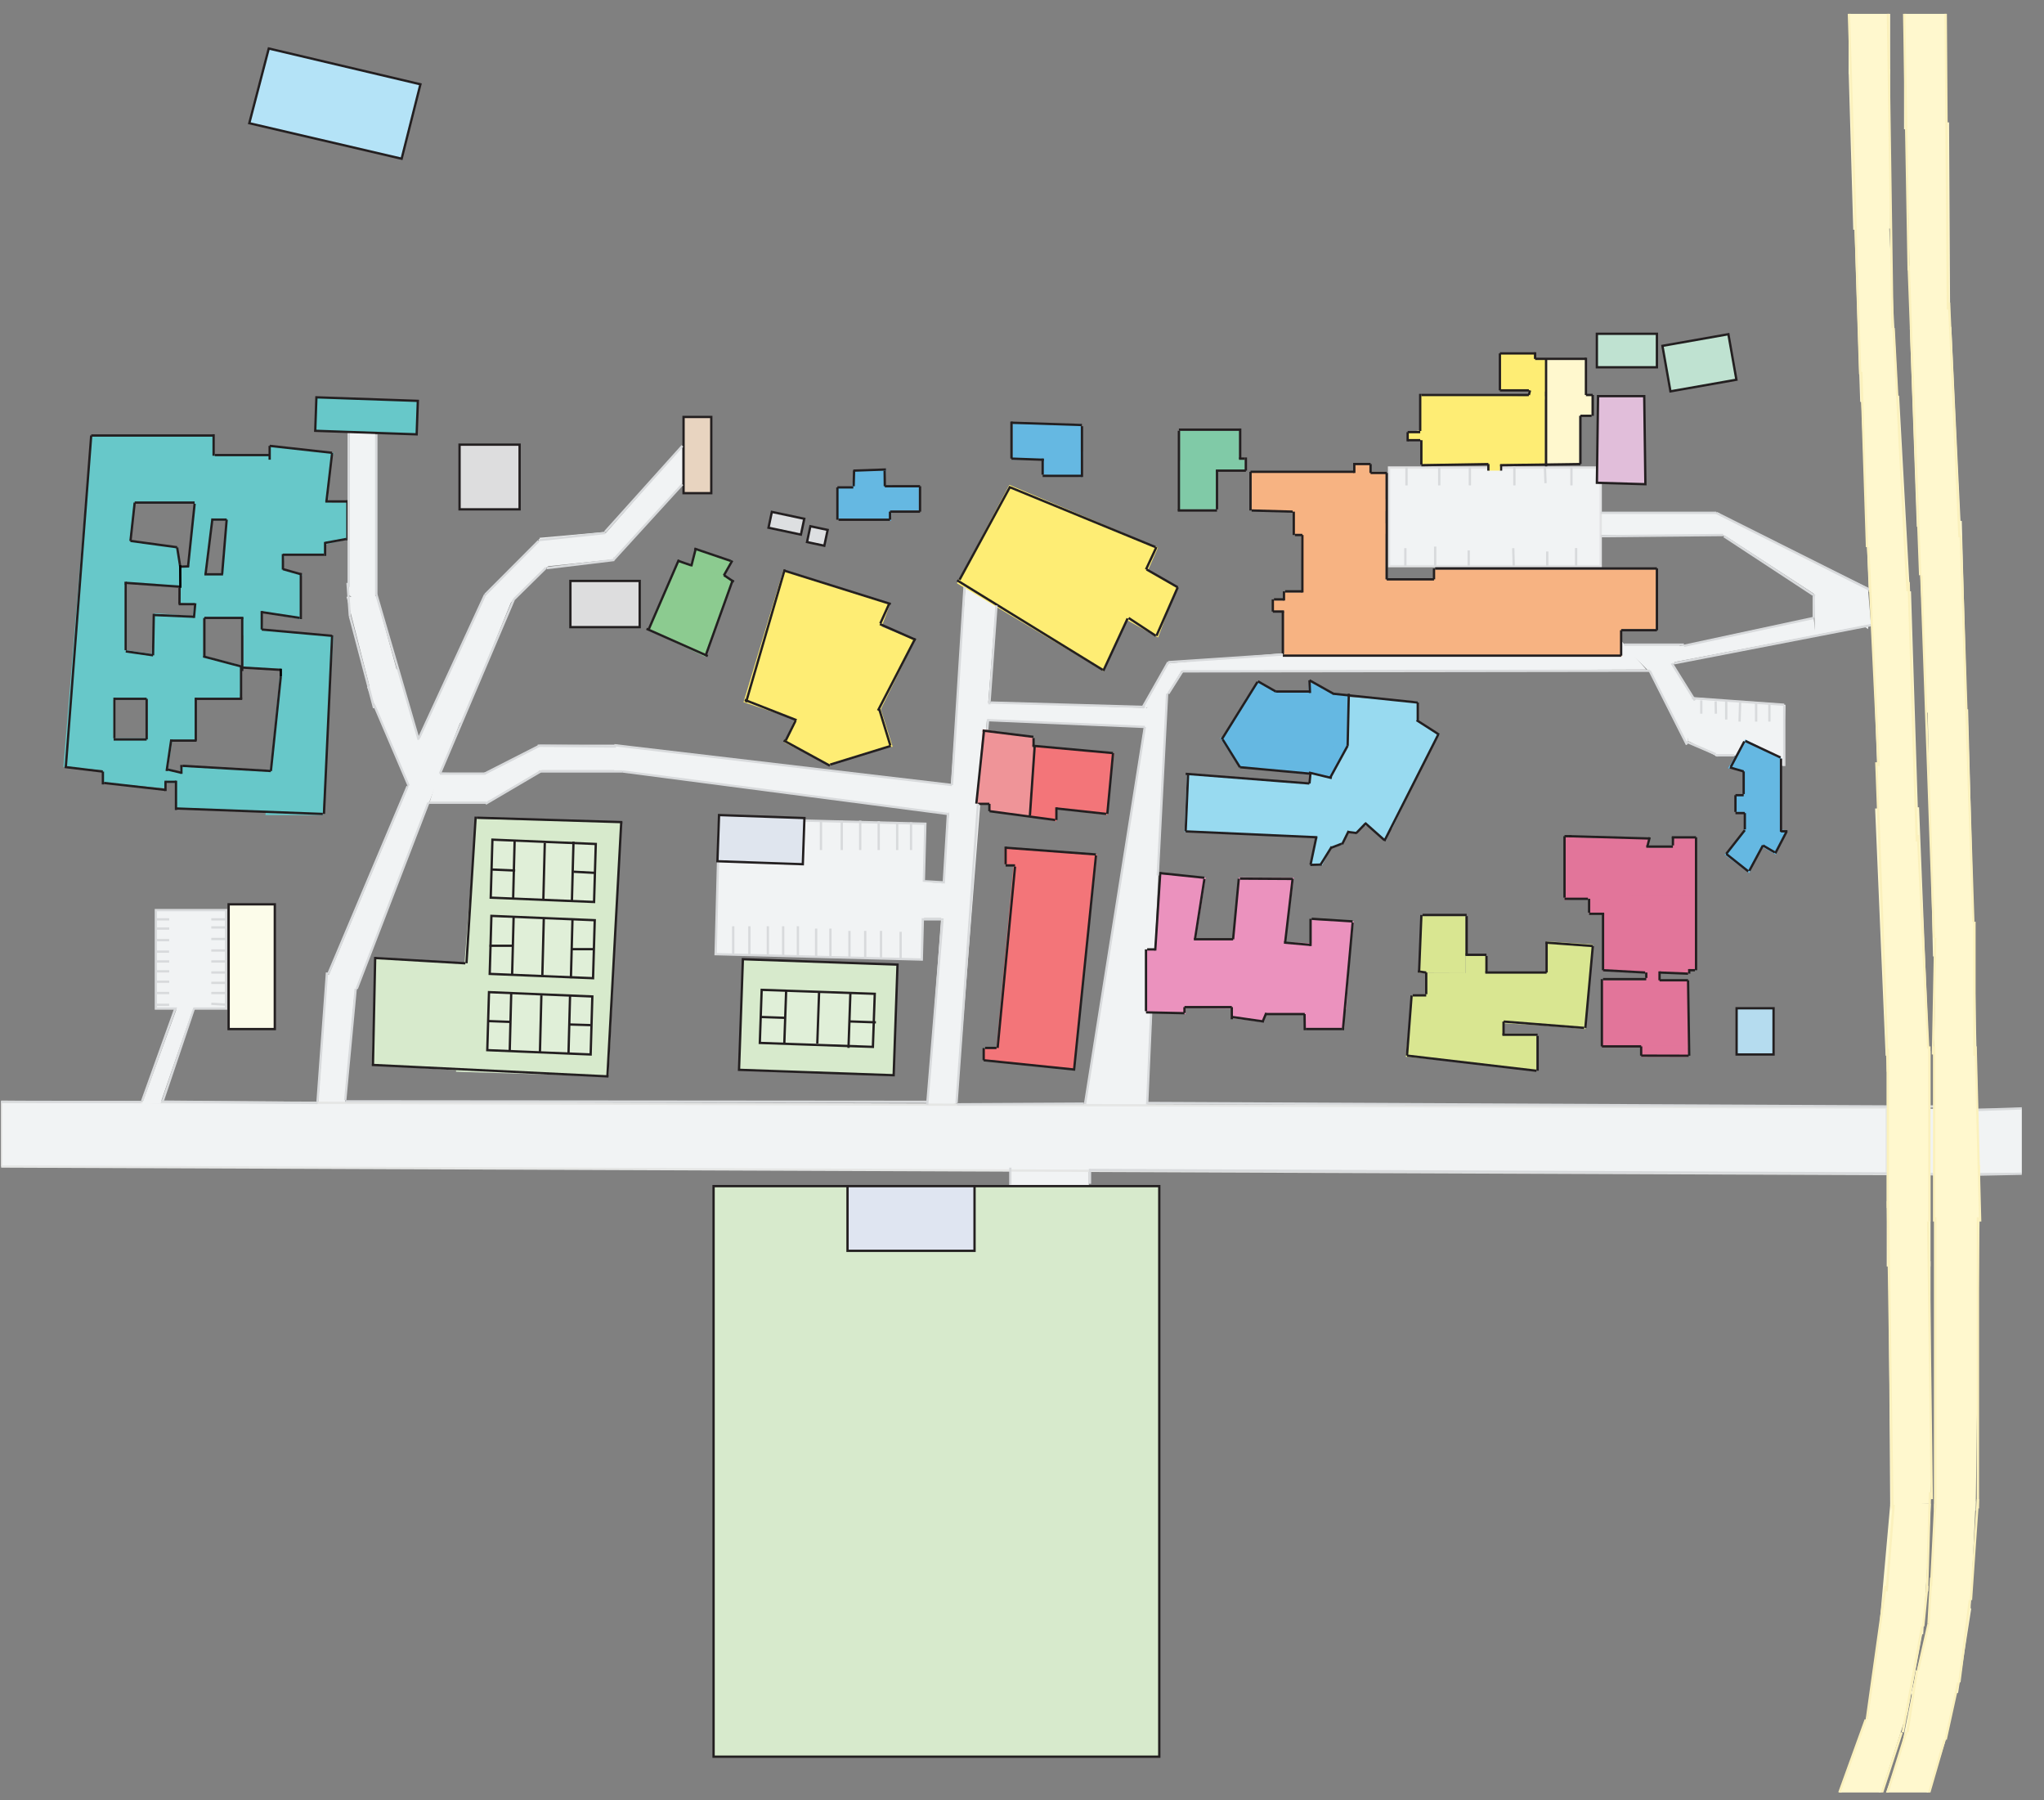 <svg id="Layer_1" data-name="Layer 1" xmlns="http://www.w3.org/2000/svg" xmlns:xlink="http://www.w3.org/1999/xlink" viewBox="0 0 885.11 779.39"><rect x="0" y="0" width="885.11" height="779.39" fill="#808080" stroke="none"/><defs><style>.cls-1,.cls-11,.cls-13,.cls-15,.cls-17,.cls-18,.cls-20,.cls-22,.cls-24,.cls-26,.cls-28,.cls-30,.cls-32,.cls-33,.cls-34,.cls-35,.cls-47,.cls-48,.cls-5,.cls-7,.cls-9{fill:none;}.cls-2{fill:#f1f3f4;}.cls-3{fill:#fff8ce;}.cls-4{clip-path:url(#clip-path);}.cls-5{stroke:#fff8ce;}.cls-6{fill:#feed74;}.cls-7{stroke:#feed74;}.cls-8{fill:#80caa7;}.cls-9{stroke:#80caa7;}.cls-10{fill:#65b8e2;}.cls-11{stroke:#65b8e2;}.cls-12{fill:#98daf0;}.cls-13{stroke:#98daf0;}.cls-14{fill:#8ccb90;}.cls-15{stroke:#8ccb90;}.cls-16{fill:#67c8c9;}.cls-17{stroke:#67c8c9;}.cls-18{stroke:#e5e6e5;}.cls-19{fill:#d7eacc;}.cls-20{stroke:#d7eacc;}.cls-21{fill:#ef9498;}.cls-22{stroke:#ef9498;}.cls-23{fill:#f37579;}.cls-24{stroke:#f37579;}.cls-25{fill:#f7b382;}.cls-26{stroke:#f7b382;}.cls-27{fill:#e2759a;}.cls-28{stroke:#e2759a;}.cls-29{fill:#d9e691;}.cls-30{stroke:#d9e691;}.cls-31{fill:#eb92be;}.cls-32{stroke:#eb92be;}.cls-33{stroke:#e2e3e4;}.cls-34{stroke:#d8dadc;}.cls-35{stroke:#231f20;}.cls-36{fill:#b4e3f7;}.cls-37{fill:#ddddde;}.cls-38{fill:#e8d4c0;}.cls-39{fill:#fcfcea;}.cls-40{fill:#b5dcef;}.cls-41{fill:#e1beda;}.cls-42{fill:#bfe2d1;}.cls-43{fill:#dfe5f1;}.cls-44{fill:#e0efd8;}.cls-45{fill:#dfe5ee;}.cls-46{fill:#dddfe1;}.cls-47{stroke:#000;}.cls-48{stroke:#fbf1bd;}</style><clipPath id="clip-path" transform="translate(0.5 6)"><rect class="cls-1" width="875" height="770"/></clipPath></defs><polygon class="cls-2" points="730.28 320.31 743.53 327.53 753.28 326.98 753.28 318.62 730.28 320.31"/><polygon class="cls-2" points="730.93 301.73 730.93 320.77 772.14 331.64 773.14 305.11 730.93 301.73"/><polygon class="cls-2" points="713.86 289.87 730.28 322.57 734.94 304.64 723.92 287.64 713.86 289.87"/><polygon class="cls-2" points="702.5 279.08 713.92 290.5 724.83 287.64 727.5 279.08 702.5 279.08"/><polygon class="cls-2" points="723.5 280.5 723.5 286.89 786.18 275 785.4 267.53 723.5 280.5"/><polygon class="cls-2" points="505.89 287.15 494.18 307.83 505.27 301.03 512 289.87 505.89 287.15"/><polygon class="cls-2" points="785.4 249.06 785.9 275 810.2 270.37 808.96 255.94 785.4 249.06"/><polygon class="cls-2" points="743.53 222.5 742.43 229 808.96 272.34 808.96 254.53 743.53 222.5"/><polygon class="cls-2" points="690.99 222 690.99 231.68 747 231.87 744.5 222 690.99 222"/><polygon class="cls-2" points="505.89 287.15 512 290.64 712.88 289.87 695.95 270.37 505.89 287.15"/><polygon class="cls-2" points="497.5 301.54 469.84 479.5 496.75 481.33 505.27 300.29 497.5 301.54"/><rect class="cls-2" x="437.5" y="505" width="34" height="8"/><polygon class="cls-2" points="425.44 304.14 424.44 311.78 497 314.71 499.74 306.56 425.44 304.14"/><polygon class="cls-2" points="295.5 193.02 260.5 232.84 266.07 241.92 295.5 209.34 295.5 193.02"/><polygon class="cls-2" points="233.63 232.84 236.71 245.19 266.07 242.13 262.04 230.27 233.63 232.84"/><polygon class="cls-2" points="234.5 232.84 209.67 258.36 220.5 261.5 238.5 243.94 234.5 232.84"/><polygon class="cls-2" points="209.67 258.36 175.5 332.02 200.39 312 221.65 259.83 209.67 258.36"/><polygon class="cls-2" points="151.49 187 150.99 257.49 162.49 266.25 162.49 187 151.49 187"/><polygon class="cls-2" points="150.08 258.36 160.5 299 172.21 291.48 162.97 258.01 150.08 258.36"/><polygon class="cls-2" points="158.99 297.53 176.99 340.98 184.5 331.04 172.21 289.5 158.99 297.53"/><polygon class="cls-2" points="187.5 315 141.59 423.94 153.5 430.9 200.39 309.81 187.5 315"/><polygon class="cls-2" points="141.59 421.88 137.5 481.7 149 481.7 154.03 423.94 141.59 421.88"/><polygon class="cls-2" points="208.5 335.41 211.54 347 238 331.27 233.79 322.81 208.5 335.41"/><polygon class="cls-2" points="190.04 334.47 185.97 347.5 211.54 347.32 211.54 334.91 190.04 334.47"/><rect class="cls-2" x="233.56" y="322.4" width="33.96" height="11.07"/><polygon class="cls-2" points="266.02 322.81 265.96 333.47 410.83 352.39 413.71 339.84 266.02 322.81"/><polygon class="cls-2" points="418.44 249 401.5 479.5 414.27 477.79 432.21 249.82 418.44 249"/><rect class="cls-2" x="835.82" y="480" width="39.68" height="28"/><polygon class="cls-3" points="824.76 755 817.22 776 834.8 776 842.04 753.21 824.76 755"/><g class="cls-4"><polygon class="cls-5" points="824.76 755 816.5 778 834 778.49 842.04 753.21 824.76 755"/></g><polygon class="cls-3" points="828.65 732.5 823.98 756 841.54 754.5 846.5 732 828.65 732.5"/><polygon class="cls-5" points="828.65 732.5 823.98 756 841.54 754.5 846.5 732 828.65 732.5"/><polygon class="cls-3" points="835.6 703.43 828.15 732.93 847.47 732.43 852.99 697 835.6 703.43"/><polygon class="cls-5" points="835.6 703.43 828.15 732.93 847.47 732.43 852.99 697 835.6 703.43"/><polygon class="cls-3" points="838.53 650.97 835.59 703.1 852.73 698 854.99 650.43 838.53 650.97"/><polygon class="cls-5" points="838.53 650.97 835.59 703.1 852.73 698 854.99 650.43 838.53 650.97"/><polygon class="cls-3" points="838.03 505.5 838.03 653.5 855.03 653.5 857 505 838.03 505.5"/><polygon class="cls-5" points="838.03 505.5 838.03 653.5 855.03 653.5 857 505 838.03 505.5"/><polygon class="cls-3" points="838.53 412.5 837.53 507.82 856.49 508.25 854.51 412.5 838.53 412.5"/><polygon class="cls-5" points="838.53 412.5 837.53 507.82 856.49 508.25 854.51 412.5 838.53 412.5"/><polygon class="cls-3" points="835.24 308.07 837.52 413.55 854.5 413.04 851.77 307.57 835.24 308.07"/><polygon class="cls-5" points="835.24 308.07 837.52 413.55 854.5 413.04 851.77 307.57 835.24 308.07"/><polygon class="cls-3" points="831.02 226.5 834.74 308.01 851.26 308.46 849.02 226 831.02 226.5"/><polygon class="cls-5" points="831.02 226.5 834.74 308.01 851.26 308.46 849.02 226 831.02 226.5"/><polygon class="cls-3" points="827.53 142.51 830.5 227.52 848.52 227 844.5 142.01 827.53 142.51"/><polygon class="cls-5" points="827.53 142.51 830.5 227.52 848.52 227 844.5 142.01 827.53 142.51"/><polygon class="cls-3" points="808.89 743 796.86 776 814.14 776 825.48 740.74 808.89 743"/><g class="cls-4"><polygon class="cls-5" points="808.89 743 796.5 777 813.5 778 825.48 740.74 808.89 743"/></g><polygon class="cls-3" points="813.9 707.5 809.5 742 825.48 742 831.83 707.5 813.9 707.5"/><polygon class="cls-5" points="813.9 707.5 809.5 742 825.48 742 831.83 707.5 813.9 707.5"/><polygon class="cls-3" points="819 651.48 813.95 708.26 832.33 707 835.59 651.47 819 651.48"/><polygon class="cls-5" points="819 651.48 813.95 708.26 832.33 707 835.59 651.47 819 651.48"/><polygon class="cls-3" points="818.25 546.5 819 650.96 835.47 650.48 835.47 546.5 818.25 546.5"/><polygon class="cls-5" points="818.25 546.5 819 650.96 835.47 650.48 835.47 546.5 818.25 546.5"/><rect class="cls-3" x="817.5" y="455.52" width="17.96" height="92.27"/><rect class="cls-5" x="817.5" y="455.52" width="17.96" height="92.27"/><polygon class="cls-3" points="812.5 350.5 817 456.5 834.74 455.02 830.52 350 812.5 350.5"/><polygon class="cls-5" points="812.5 350.5 817 456.5 834.74 455.02 830.52 350 812.5 350.5"/><polygon class="cls-3" points="810.72 256.45 814.01 351.5 830.02 351.5 827.03 256.5 810.72 256.45"/><polygon class="cls-5" points="810.72 256.45 814.01 351.5 830.02 351.5 827.03 256.5 810.72 256.45"/><polygon class="cls-3" points="806.44 172.42 809.71 255.8 826.5 255.95 821.89 171.81 806.44 172.42"/><polygon class="cls-5" points="806.44 172.42 809.71 255.8 826.5 255.95 821.89 171.81 806.44 172.42"/><polygon class="cls-3" points="803.5 97.5 806 173.54 821.5 175.14 817.5 97 803.5 97.5"/><polygon class="cls-5" points="803.5 97.5 806 173.54 821.5 175.14 817.5 97 803.5 97.5"/><polygon class="cls-3" points="826 53.5 828 144 844 144 843.5 53.5 826 53.5"/><polygon class="cls-5" points="826 53.5 828 144 844 144 843.5 53.5 826 53.5"/><polygon class="cls-3" points="801 30.5 803 98.95 818 98.45 818 30.5 801 30.5"/><polygon class="cls-5" points="801 30.5 803 98.95 818 98.45 818 30.5 801 30.5"/><rect class="cls-3" x="825" y="6" width="17.5" height="49.47"/><g class="cls-4"><rect class="cls-5" x="825" y="0.5" width="17.5" height="54.97"/></g><rect class="cls-3" x="801" y="6" width="17" height="25.58"/><g class="cls-4"><rect class="cls-5" x="801" y="1.5" width="17" height="30.08"/></g><rect class="cls-3" x="685.37" y="171.27" width="3.33" height="7.73"/><rect class="cls-5" x="685.37" y="171.27" width="3.33" height="7.73"/><rect class="cls-3" x="680.48" y="155.85" width="5.81" height="23.65"/><rect class="cls-5" x="680.48" y="155.85" width="5.81" height="23.65"/><rect class="cls-3" x="670" y="155.85" width="13.37" height="44.54"/><rect class="cls-5" x="670" y="155.85" width="13.37" height="44.54"/><polygon class="cls-6" points="662.79 168.5 661.56 173 668.5 172.5 668.5 168.5 662.79 168.5"/><polygon class="cls-7" points="662.79 168.5 661.56 173 668.5 172.5 668.5 168.5 662.79 168.5"/><polygon class="cls-6" points="610.06 187.57 610.06 189.95 615.49 189.95 616.58 186.57 610.06 187.57"/><polygon class="cls-7" points="610.06 187.57 610.06 189.95 615.49 189.95 616.58 186.57 610.06 187.57"/><polygon class="cls-6" points="615.49 171.5 615.99 200.65 668.5 200.65 668.5 172 615.49 171.5"/><polygon class="cls-7" points="615.49 171.5 615.99 200.65 668.5 200.65 668.5 172 615.49 171.5"/><rect class="cls-6" x="662.79" y="155.85" width="5.83" height="13.15"/><rect class="cls-7" x="662.79" y="155.85" width="5.83" height="13.15"/><rect class="cls-6" x="649.99" y="153.5" width="13.76" height="15"/><rect class="cls-7" x="649.99" y="153.5" width="13.76" height="15"/><rect class="cls-8" x="536" y="199.54" width="2.5" height="3.46"/><rect class="cls-9" x="536" y="199.54" width="2.5" height="3.46"/><rect class="cls-8" x="511" y="200.04" width="15" height="19.96"/><rect class="cls-9" x="511" y="200.04" width="15" height="19.96"/><rect class="cls-8" x="511.5" y="187.07" width="24.54" height="16.18"/><rect class="cls-9" x="511.5" y="187.07" width="24.54" height="16.18"/><polygon class="cls-10" points="452 196 452.02 205 468.02 206 468.41 196 452 196"/><polygon class="cls-11" points="452 196 452.02 205 468.02 206 468.41 196 452 196"/><rect class="cls-10" x="439" y="184" width="28.52" height="14.54"/><rect class="cls-11" x="439" y="184" width="28.52" height="14.54"/><rect class="cls-10" x="560.25" y="299.9" width="7.25" height="2.27"/><rect class="cls-11" x="560.25" y="299.9" width="7.25" height="2.27"/><polygon class="cls-10" points="567.23 295.85 567.16 300.58 576.21 309.23 577.37 300.58 567.23 295.85"/><polygon class="cls-11" points="567.23 295.85 567.16 300.58 576.21 309.23 577.37 300.58 567.23 295.85"/><polygon class="cls-10" points="545.21 295.98 540.21 302.23 551.72 304.14 553.58 300.12 545.21 295.98"/><polygon class="cls-11" points="545.21 295.98 540.21 302.23 551.72 304.14 553.58 300.12 545.21 295.98"/><polygon class="cls-10" points="529.17 319.86 536.78 331.64 577.37 336 583.32 322.52 529.17 319.86"/><polygon class="cls-11" points="529.17 319.86 536.78 331.64 577.37 336 583.32 322.52 529.17 319.86"/><polygon class="cls-10" points="542.5 299.4 530.03 319.86 583.51 322.86 583.57 301.54 542.5 299.4"/><polygon class="cls-11" points="542.5 299.4 530.03 319.86 583.51 322.86 583.57 301.54 542.5 299.4"/><polygon class="cls-12" points="569.93 365.76 568 374.16 572.22 374.16 576.54 365.76 569.93 365.76"/><polygon class="cls-13" points="569.93 365.76 568 374.16 572.22 374.16 576.54 365.76 569.93 365.76"/><polygon class="cls-12" points="592.24 355.5 591.38 356.5 599.99 363 602.66 356.06 592.24 355.5"/><polygon class="cls-13" points="592.24 355.5 591.38 356.5 599.99 363 602.66 356.06 592.24 355.5"/><polygon class="cls-12" points="579.43 352.89 579.43 359.65 587.29 360.15 592.5 354 579.43 352.89"/><polygon class="cls-13" points="579.43 352.89 579.43 359.65 587.29 360.15 592.5 354 579.43 352.89"/><polygon class="cls-12" points="580.64 334.47 580.64 355.56 602.5 358.28 613.43 335.65 580.64 334.47"/><polygon class="cls-13" points="580.64 334.47 580.64 355.56 602.5 358.28 613.43 335.65 580.64 334.47"/><polygon class="cls-12" points="594.5 302.23 576.83 337.33 609.5 343 622.78 317.84 594.5 302.23"/><polygon class="cls-13" points="594.5 302.23 576.83 337.33 609.5 343 622.78 317.84 594.5 302.23"/><polygon class="cls-12" points="570.48 360.15 569.98 366.98 580.64 365.38 583.82 359.42 570.48 360.15"/><polygon class="cls-13" points="570.48 360.15 569.98 366.98 580.64 365.38 583.82 359.42 570.48 360.15"/><polygon class="cls-12" points="568 335 567.27 344.01 586.79 343.51 587.29 339.18 568 335"/><polygon class="cls-13" points="568 335 567.27 344.01 586.79 343.51 587.29 339.18 568 335"/><polygon class="cls-12" points="514.46 335.5 513.4 359.65 581.73 362 582.29 340.78 514.46 335.5"/><polygon class="cls-13" points="514.46 335.5 513.4 359.65 581.73 362 582.29 340.78 514.46 335.5"/><polygon class="cls-12" points="584.01 302.23 584.01 335.88 612.5 337.33 613.43 304.14 584.01 302.23"/><polygon class="cls-13" points="584.01 302.23 584.01 335.88 612.5 337.33 613.43 304.14 584.01 302.23"/><rect class="cls-10" x="385.4" y="211.04" width="12" height="9.46"/><rect class="cls-11" x="385.4" y="211.04" width="12" height="9.46"/><polygon class="cls-10" points="370.35 204.25 369.15 213 382.61 213.53 383.11 203.5 370.35 204.25"/><polygon class="cls-11" points="370.35 204.25 369.15 213 382.61 213.53 383.11 203.5 370.35 204.25"/><polygon class="cls-10" points="363.12 211.5 363.12 224 385.4 225 385.9 210.54 363.12 211.5"/><polygon class="cls-11" points="363.12 211.5 363.12 224 385.4 225 385.9 210.54 363.12 211.5"/><polygon class="cls-14" points="301.78 238 299.33 245.19 313 249.38 316.59 243.18 301.78 238"/><polygon class="cls-15" points="301.78 238 299.33 245.19 313 249.38 316.59 243.18 301.78 238"/><polygon class="cls-14" points="294 243.8 281.5 272.53 305.03 283.61 316.59 251.24 294 243.8"/><polygon class="cls-15" points="294 243.8 281.5 272.53 305.03 283.61 316.59 251.24 294 243.8"/><polygon class="cls-16" points="105.42 265.94 105.42 274.56 113.71 275.06 112.74 265.94 105.42 265.94"/><polygon class="cls-17" points="105.42 265.94 105.42 274.56 113.71 275.06 112.74 265.94 105.42 265.94"/><polygon class="cls-16" points="141.37 218.02 139.78 235.5 149.49 233.17 149.49 218.02 141.37 218.02"/><polygon class="cls-17" points="141.37 218.02 139.78 235.5 149.49 233.17 149.49 218.02 141.37 218.02"/><polygon class="cls-16" points="117.27 193.52 117.27 198.51 142.65 198.51 143.87 196.5 117.27 193.52"/><polygon class="cls-17" points="117.27 193.52 117.27 198.51 142.65 198.51 143.87 196.5 117.27 193.52"/><polygon class="cls-16" points="121.6 246.4 121.6 251.83 129.17 251.83 130.27 249.12 121.6 246.4"/><polygon class="cls-17" points="121.6 246.4 121.6 251.83 129.17 251.83 130.27 249.12 121.6 246.4"/><polygon class="cls-16" points="97.68 238.33 96.19 248.63 121.6 249.07 123.01 237.83 97.68 238.33"/><polygon class="cls-17" points="97.68 238.33 96.19 248.63 121.6 249.07 123.01 237.83 97.68 238.33"/><polygon class="cls-16" points="88.5 249.13 87.87 260.27 129.67 267.5 129.35 249.13 88.5 249.13"/><polygon class="cls-17" points="88.5 249.13 87.87 260.27 129.67 267.5 129.35 249.13 88.5 249.13"/><polygon class="cls-16" points="99.98 216.5 96.94 240.15 140.28 239.65 143.15 217.52 99.98 216.5"/><polygon class="cls-17" points="99.98 216.5 96.94 240.15 140.28 239.65 143.15 217.52 99.98 216.5"/><polygon class="cls-16" points="84.04 221.82 80.94 251.83 88.5 251.79 92 223.02 84.04 221.82"/><polygon class="cls-17" points="84.04 221.82 80.94 251.83 88.5 251.79 92 223.02 84.04 221.82"/><polygon class="cls-16" points="86.5 197.01 84.28 224.91 140.78 224.95 143.13 197.51 86.5 197.01"/><polygon class="cls-17" points="86.5 197.01 84.28 224.91 140.78 224.95 143.13 197.51 86.5 197.01"/><polygon class="cls-16" points="105.89 273.03 105.89 289 123.99 289 124.49 273.9 105.89 273.03"/><polygon class="cls-17" points="105.89 273.03 105.89 289 123.99 289 124.49 273.9 105.89 273.03"/><rect class="cls-16" x="76.71" y="337.24" width="4.78" height="9.58"/><rect class="cls-17" x="76.71" y="337.24" width="4.78" height="9.58"/><polygon class="cls-16" points="72.54 333.05 72.54 338.46 78.09 338.46 78.59 335.01 72.54 333.05"/><polygon class="cls-17" points="72.54 333.05 72.54 338.46 78.09 338.46 78.59 335.01 72.54 333.05"/><polygon class="cls-16" points="78.55 332.54 76.88 349.5 116.3 350.68 117.3 333.78 78.55 332.54"/><polygon class="cls-17" points="78.55 332.54 76.88 349.5 116.3 350.68 117.3 333.78 78.55 332.54"/><polygon class="cls-16" points="123.51 274.4 115.5 352.37 139.3 352.37 143.87 275.76 123.51 274.4"/><polygon class="cls-17" points="123.51 274.4 115.5 352.37 139.3 352.37 143.87 275.76 123.51 274.4"/><polygon class="cls-16" points="84.78 259.98 83.8 267.5 112.35 267.51 112.35 259.98 84.78 259.98"/><polygon class="cls-17" points="84.78 259.98 83.8 267.5 112.35 267.51 112.35 259.98 84.78 259.98"/><polygon class="cls-16" points="79.02 245.39 78.59 260.55 88.5 261.55 88.5 245.9 79.02 245.39"/><polygon class="cls-17" points="79.02 245.39 78.59 260.55 88.5 261.55 88.5 245.9 79.02 245.39"/><polygon class="cls-16" points="67.08 265.98 65.82 289.96 87.5 291.86 87.5 267.5 67.08 265.98"/><polygon class="cls-17" points="67.08 265.98 65.82 289.96 87.5 291.86 87.5 267.5 67.08 265.98"/><polygon class="cls-16" points="82.5 282.84 83 302.04 103.39 302.04 104.39 288.5 82.5 282.84"/><polygon class="cls-17" points="82.5 282.84 83 302.04 103.39 302.04 104.39 288.5 82.5 282.84"/><rect class="cls-16" x="64.5" y="299.5" width="19.28" height="20.62"/><rect class="cls-17" x="64.5" y="299.5" width="19.28" height="20.62"/><polygon class="cls-16" points="44.56 280.5 44.56 302.53 83.78 302.53 84.78 286.33 44.56 280.5"/><polygon class="cls-17" points="44.56 280.5 44.56 302.53 83.78 302.53 84.78 286.33 44.56 280.5"/><polygon class="cls-16" points="44.56 320.12 45.06 338.47 71.16 340.72 74.18 320.12 44.56 320.12"/><polygon class="cls-17" points="44.56 320.12 45.06 338.47 71.16 340.72 74.18 320.12 44.56 320.12"/><polygon class="cls-16" points="55.39 234.72 53.89 251.83 78.04 253.17 76.71 237.42 55.39 234.72"/><polygon class="cls-17" points="55.39 234.72 53.89 251.83 78.04 253.17 76.71 237.42 55.39 234.72"/><polygon class="cls-16" points="37.45 217.08 28 331.54 45.06 333.03 57.41 218.03 37.45 217.08"/><polygon class="cls-17" points="37.45 217.08 28 331.54 45.06 333.03 57.41 218.03 37.45 217.08"/><polygon class="cls-16" points="40 189.54 37.5 217.52 92 217.58 92 189.54 40 189.54"/><polygon class="cls-17" points="40 189.54 37.5 217.52 92 217.58 92 189.54 40 189.54"/><polygon class="cls-2" points="0.5 505 817 508.25 817.01 479.5 0.5 477 0.5 505"/><g class="cls-4"><polygon class="cls-18" points="0.5 477 0.5 505 817 508.25 817.01 479.5 0.5 477"/></g><polygon class="cls-19" points="162.97 415.25 161.53 460.51 199.89 463 201.53 417.53 162.97 415.25"/><polygon class="cls-20" points="162.97 415.25 161.53 460.51 199.89 463 201.53 417.53 162.97 415.25"/><polygon class="cls-19" points="206.49 354.96 198 463.5 263.02 465.5 268.5 356.41 206.49 354.96"/><polygon class="cls-20" points="206.49 354.96 198 463.5 263.02 465.5 268.5 356.41 206.49 354.96"/><polygon class="cls-21" points="428.92 324.93 428.92 350.47 445.97 353.09 448.06 324.49 428.92 324.93"/><polygon class="cls-22" points="428.92 324.93 428.92 350.47 445.97 353.09 448.06 324.49 428.92 324.93"/><polygon class="cls-21" points="425.97 316.25 423.5 347.46 445.97 347.46 447.02 319.86 425.97 316.25"/><polygon class="cls-22" points="425.97 316.25 423.5 347.46 445.97 347.46 447.02 319.86 425.97 316.25"/><polygon class="cls-23" points="446.47 343.61 446.47 353.26 456.95 355 457.45 343.61 446.47 343.61"/><polygon class="cls-24" points="446.47 343.61 446.47 353.26 456.95 355 457.45 343.61 446.47 343.61"/><polygon class="cls-23" points="448.06 323.36 446.5 348.5 479 352.25 481.99 326.52 448.06 323.36"/><polygon class="cls-24" points="448.06 323.36 446.5 348.5 479 352.25 481.99 326.52 448.06 323.36"/><rect class="cls-23" x="426.47" y="454.67" width="6.55" height="3.83"/><rect class="cls-24" x="426.47" y="454.67" width="6.55" height="3.83"/><rect class="cls-23" x="435.46" y="367.48" width="4.08" height="6.18"/><rect class="cls-24" x="435.46" y="367.48" width="4.08" height="6.18"/><polygon class="cls-23" points="440.05 367.48 431.5 459 464.58 462.5 474.6 370.41 440.05 367.48"/><polygon class="cls-24" points="440.05 367.48 431.5 459 464.58 462.5 474.6 370.41 440.05 367.48"/><polygon class="cls-6" points="374.76 305.6 374.76 323.93 385.89 322.85 381 307.39 374.76 305.6"/><polygon class="cls-7" points="374.76 305.6 374.76 323.93 385.89 322.85 381 307.39 374.76 305.6"/><polygon class="cls-6" points="378 270.22 362.86 316.32 374.26 320.39 395.5 277.46 378 270.22"/><polygon class="cls-7" points="378 270.22 362.86 316.32 374.26 320.39 395.5 277.46 378 270.22"/><polygon class="cls-6" points="349.64 300.58 340.29 321.17 359.1 330.73 384.9 322.35 349.64 300.58"/><polygon class="cls-7" points="349.64 300.58 340.29 321.17 359.1 330.73 384.9 322.35 349.64 300.58"/><polygon class="cls-6" points="339.61 247.23 322.58 303.64 364 317.64 384.9 261.5 339.61 247.23"/><polygon class="cls-7" points="339.61 247.23 322.58 303.64 364 317.64 384.9 261.5 339.61 247.23"/><polygon class="cls-6" points="492 244.44 487.36 267.5 501.23 275.26 508.94 254.68 492 244.44"/><polygon class="cls-7" points="492 244.44 487.36 267.5 501.23 275.26 508.94 254.68 492 244.44"/><polygon class="cls-6" points="437.31 210.54 415.06 252.33 477.76 289.87 500.77 237.32 437.31 210.54"/><polygon class="cls-7" points="437.31 210.54 415.06 252.33 477.76 289.87 500.77 237.32 437.31 210.54"/><polygon class="cls-10" points="763.64 358.78 763.84 366.5 768.75 369.27 773.13 359.88 763.64 358.78"/><polygon class="cls-11" points="763.64 358.78 763.84 366.5 768.75 369.27 773.13 359.88 763.64 358.78"/><polygon class="cls-10" points="755.06 361 747.5 369.97 757.37 377.24 765.2 361 755.06 361"/><polygon class="cls-11" points="755.06 361 747.5 369.97 757.37 377.24 765.2 361 755.06 361"/><rect class="cls-10" x="752.5" y="344.75" width="3.06" height="6.25"/><rect class="cls-11" x="752.5" y="344.75" width="3.06" height="6.25"/><rect class="cls-10" x="755.7" y="330.48" width="14.97" height="35.02"/><rect class="cls-11" x="755.7" y="330.48" width="14.97" height="35.02"/><polygon class="cls-10" points="755.95 320.77 749.06 332.23 770.73 336 770.73 328.39 755.95 320.77"/><polygon class="cls-11" points="755.95 320.77 749.06 332.23 770.73 336 770.73 328.39 755.95 320.77"/><rect class="cls-25" x="586.45" y="201.4" width="6.05" height="7.29"/><rect class="cls-26" x="586.45" y="201.4" width="6.05" height="7.29"/><rect class="cls-25" x="551.37" y="260.47" width="5.58" height="3.29"/><rect class="cls-26" x="551.37" y="260.47" width="5.58" height="3.29"/><rect class="cls-25" x="621.47" y="247.09" width="95.03" height="3.72"/><rect class="cls-26" x="621.47" y="247.09" width="95.03" height="3.72"/><rect class="cls-25" x="597.49" y="251.31" width="119.01" height="20.53"/><rect class="cls-26" x="597.49" y="251.31" width="119.01" height="20.53"/><rect class="cls-25" x="556.5" y="257" width="145.26" height="26.74"/><rect class="cls-26" x="556.5" y="257" width="145.26" height="26.74"/><polygon class="cls-25" points="563.98 227.06 564.48 283.34 599.46 283.34 599.49 227.06 563.98 227.06"/><polygon class="cls-26" points="563.98 227.06 564.48 283.34 599.46 283.34 599.49 227.06 563.98 227.06"/><rect class="cls-25" x="560.36" y="216.5" width="39.12" height="14.12"/><rect class="cls-26" x="560.36" y="216.5" width="39.12" height="14.12"/><rect class="cls-25" x="542.5" y="204.75" width="56.99" height="16"/><rect class="cls-26" x="542.5" y="204.75" width="56.99" height="16"/><rect class="cls-27" x="711.17" y="453" width="19.33" height="4.05"/><rect class="cls-28" x="711.17" y="453" width="19.33" height="4.05"/><rect class="cls-27" x="713.07" y="418.5" width="5.08" height="8.28"/><rect class="cls-28" x="713.07" y="418.5" width="5.08" height="8.28"/><rect class="cls-27" x="694.16" y="424.88" width="36.82" height="28.12"/><rect class="cls-28" x="694.16" y="424.88" width="36.82" height="28.12"/><polygon class="cls-27" points="713.38 367.5 707.5 419.52 733.94 419.02 733.94 367.5 713.38 367.5"/><polygon class="cls-28" points="713.38 367.5 707.5 419.52 733.94 419.02 733.94 367.5 713.38 367.5"/><polygon class="cls-27" points="725.42 363.5 724.42 369.26 733.44 369.83 733.44 363.5 725.42 363.5"/><polygon class="cls-28" points="725.42 363.5 724.42 369.26 733.44 369.83 733.44 363.5 725.42 363.5"/><polygon class="cls-27" points="694.63 395.6 694.63 420.02 730.98 421.02 730.48 395.6 694.63 395.6"/><polygon class="cls-28" points="694.63 395.6 694.63 420.02 730.98 421.02 730.48 395.6 694.63 395.6"/><rect class="cls-27" x="688.62" y="387.5" width="44.82" height="7.6"/><rect class="cls-28" x="688.62" y="387.5" width="44.82" height="7.6"/><polygon class="cls-27" points="677.98 363 677.98 389.11 711.17 387 713.86 363.73 677.98 363"/><polygon class="cls-28" points="677.98 363 677.98 389.11 711.17 387 713.86 363.73 677.98 363"/><polygon class="cls-29" points="618.1 421.77 617.67 440.71 671.26 443.62 670.76 421.77 618.1 421.77"/><polygon class="cls-30" points="618.1 421.77 617.67 440.71 671.26 443.62 670.76 421.77 618.1 421.77"/><rect class="cls-29" x="635.1" y="414.35" width="8.08" height="19.15"/><rect class="cls-30" x="635.1" y="414.35" width="8.08" height="19.15"/><polygon class="cls-29" points="650 447.96 650.58 461.55 664.89 463.05 664.89 447.96 650 447.96"/><polygon class="cls-30" points="650 447.96 650.58 461.55 664.89 463.05 664.89 447.96 650 447.96"/><polygon class="cls-29" points="670.22 408.06 670.22 443.62 686 445 689.24 409.31 670.22 408.06"/><polygon class="cls-30" points="670.22 408.06 670.22 443.62 686 445 689.24 409.31 670.22 408.06"/><polygon class="cls-29" points="611.77 431.41 609.27 457.05 650.58 461 650.58 430.91 611.77 431.41"/><polygon class="cls-30" points="611.77 431.41 609.27 457.05 650.58 461 650.58 430.91 611.77 431.41"/><polygon class="cls-29" points="616.3 397.1 615 420.73 634.1 420.8 634.1 397.1 616.3 397.1"/><polygon class="cls-30" points="616.3 397.1 615 420.73 634.1 420.8 634.1 397.1 616.3 397.1"/><rect class="cls-31" x="565.5" y="434.5" width="16.14" height="9.99"/><rect class="cls-32" x="565.5" y="434.5" width="16.14" height="9.99"/><rect class="cls-31" x="546.43" y="434.5" width="35.2" height="4.13"/><rect class="cls-32" x="546.43" y="434.5" width="35.2" height="4.13"/><polygon class="cls-31" points="533.9 433.5 533.47 440.25 546.88 442 547.84 433.5 533.9 433.5"/><polygon class="cls-32" points="533.9 433.5 533.47 440.25 546.88 442 547.84 433.5 533.9 433.5"/><polygon class="cls-31" points="568.47 398.82 568.47 410.51 584.5 410.51 585.74 399.34 568.47 398.82"/><polygon class="cls-32" points="568.47 398.82 568.47 410.51 584.5 410.51 585.74 399.34 568.47 398.82"/><polygon class="cls-31" points="505.89 406.12 512 436 582.5 436.5 584.5 409.56 505.89 406.12"/><polygon class="cls-32" points="505.89 406.12 512 436 582.5 436.5 584.5 409.56 505.89 406.12"/><line class="cls-32" x1="516.97" y1="407.12" x2="538.5" y2="407.62"/><polygon class="cls-31" points="536.93 380.31 533.97 411.01 554.5 420 559.75 380.5 536.93 380.31"/><polygon class="cls-32" points="536.93 380.31 533.97 411.01 554.5 420 559.75 380.5 536.93 380.31"/><polygon class="cls-31" points="502.95 379 500.36 412.75 516.15 414.44 521.55 380.44 502.95 379"/><polygon class="cls-32" points="502.95 379 500.36 412.75 516.15 414.44 521.55 380.44 502.95 379"/><polygon class="cls-31" points="496.75 411.54 496.75 437.76 512.92 438.51 513.15 411.01 496.75 411.54"/><polygon class="cls-32" points="496.75 411.54 496.75 437.76 512.92 438.51 513.15 411.01 496.75 411.54"/><rect class="cls-2" x="601.49" y="202.4" width="91.66" height="42.69"/><rect class="cls-33" x="601.49" y="202.4" width="91.66" height="42.69"/><rect class="cls-2" x="325.39" y="334.19" width="58.82" height="89.31" transform="translate(-32.71 729.6) rotate(-88.5)"/><rect class="cls-34" x="325.39" y="334.19" width="58.82" height="89.31" transform="translate(-32.71 729.6) rotate(-88.5)"/><path class="cls-35" d="M118,15" transform="translate(0.5 6)"/><path class="cls-35" d="M117.89,14.51" transform="translate(0.5 6)"/><path class="cls-35" d="M173,63.2" transform="translate(0.5 6)"/><path class="cls-35" d="M107,48" transform="translate(0.5 6)"/><path class="cls-35" d="M182,30" transform="translate(0.5 6)"/><path class="cls-35" d="M116,15" transform="translate(0.5 6)"/><path class="cls-35" d="M107,47.83" transform="translate(0.5 6)"/><polygon class="cls-36" points="116.39 21 107.95 53.34 173.92 68.71 182.05 36.49 116.39 21"/><polygon class="cls-35" points="116.39 21 107.95 53.34 173.92 68.71 182.05 36.49 116.39 21"/><path class="cls-35" d="M172.87,62.71" transform="translate(0.5 6)"/><path class="cls-35" d="M182,30" transform="translate(0.5 6)"/><path class="cls-35" d="M182.11,30.49" transform="translate(0.5 6)"/><path class="cls-35" d="M115.89,14.51" transform="translate(0.5 6)"/><rect class="cls-16" x="150.96" y="152.04" width="14.5" height="43.95" transform="translate(-20.71 332.06) rotate(-88)"/><rect class="cls-35" x="150.96" y="152.04" width="14.5" height="43.95" transform="translate(-20.71 332.06) rotate(-88)"/><rect class="cls-37" x="199" y="192.5" width="26" height="28"/><rect class="cls-35" x="199" y="192.5" width="26" height="28"/><rect class="cls-37" x="247" y="251.5" width="30" height="20"/><rect class="cls-35" x="247" y="251.5" width="30" height="20"/><rect class="cls-38" x="296" y="180.51" width="12" height="32.99"/><rect class="cls-35" x="296" y="180.51" width="12" height="32.99"/><rect class="cls-39" x="99" y="391.5" width="20" height="54"/><rect class="cls-35" x="99" y="391.5" width="20" height="54"/><rect class="cls-40" x="752" y="436.5" width="16" height="20"/><rect class="cls-35" x="752" y="436.5" width="16" height="20"/><polygon class="cls-41" points="692 171.5 691.5 209 712.5 209.62 712 171.5 692 171.5"/><polygon class="cls-35" points="692 171.5 691.5 209 712.5 209.62 712 171.5 692 171.5"/><rect class="cls-42" x="691.49" y="144.5" width="26" height="14.5"/><rect class="cls-35" x="691.49" y="144.5" width="26" height="14.5"/><rect class="cls-42" x="720.9" y="141.05" width="29" height="20" transform="translate(-14.56 136) rotate(-10)"/><rect class="cls-35" x="720.9" y="141.05" width="29" height="20" transform="translate(-14.56 136) rotate(-10)"/><rect class="cls-19" x="309" y="513.5" width="193" height="247"/><rect class="cls-35" x="309" y="513.5" width="193" height="247"/><rect class="cls-43" x="367" y="513.5" width="55" height="28"/><rect class="cls-35" x="367" y="513.5" width="55" height="28"/><rect class="cls-19" x="329.88" y="400.87" width="47.91" height="67" transform="translate(-92.12 778.83) rotate(-88)"/><rect class="cls-35" x="329.88" y="400.87" width="47.91" height="67" transform="translate(-92.12 778.83) rotate(-88)"/><rect class="cls-44" x="341.91" y="410.36" width="22.99" height="49" transform="translate(-93.02 778.88) rotate(-88)"/><rect class="cls-35" x="341.91" y="410.36" width="22.99" height="49" transform="translate(-93.02 778.88) rotate(-88)"/><rect class="cls-45" x="319" y="339" width="20" height="37" transform="translate(-39.26 679.82) rotate(-88)"/><rect class="cls-35" x="319" y="339" width="20" height="37" transform="translate(-39.26 679.82) rotate(-88)"/><rect class="cls-46" x="336.51" y="213.33" width="7" height="14.35" transform="translate(54.15 513.26) rotate(-78)"/><rect class="cls-35" x="336.51" y="213.33" width="7" height="14.35" transform="translate(54.15 513.26) rotate(-78)"/><rect class="cls-46" x="349.91" y="222.2" width="7" height="7.65" transform="translate(59.37 530.73) rotate(-78)"/><rect class="cls-35" x="349.91" y="222.2" width="7" height="7.65" transform="translate(59.37 530.73) rotate(-78)"/><line class="cls-35" x1="339.63" y1="451.68" x2="340.42" y2="429.01"/><line class="cls-35" x1="368.25" y1="429.76" x2="367.42" y2="453.65"/><line class="cls-35" x1="354.68" y1="429.76" x2="353.91" y2="451.76"/><line class="cls-35" x1="329.5" y1="440.27" x2="340.01" y2="440.64"/><line class="cls-35" x1="367.85" y1="442.19" x2="379.3" y2="442.59"/><polygon class="cls-44" points="213.23 363.5 212.5 388.61 257.25 390.48 257.99 365.37 213.23 363.5"/><polygon class="cls-35" points="213.23 363.5 212.5 388.61 257.25 390.48 257.99 365.37 213.23 363.5"/><line class="cls-35" x1="222.21" y1="388.78" x2="222.85" y2="364.07"/><line class="cls-35" x1="248.34" y1="364.35" x2="247.66" y2="389.93"/><line class="cls-35" x1="235.91" y1="364.9" x2="235.29" y2="389.17"/><polygon class="cls-44" points="212.79 396.5 212.06 421.61 256.81 423.48 257.54 398.37 212.79 396.5"/><polygon class="cls-35" points="212.79 396.5 212.06 421.61 256.81 423.48 257.54 398.37 212.79 396.5"/><line class="cls-35" x1="221.77" y1="421.78" x2="222.41" y2="397.07"/><line class="cls-35" x1="247.9" y1="397.9" x2="247.22" y2="423.48"/><line class="cls-35" x1="235.47" y1="397.9" x2="234.85" y2="422.22"/><polygon class="cls-44" points="211.75 429.52 211.01 454.63 255.77 456.5 256.5 431.39 211.75 429.52"/><polygon class="cls-35" points="211.75 429.52 211.01 454.63 255.77 456.5 256.5 431.39 211.75 429.52"/><line class="cls-35" x1="220.73" y1="454.8" x2="221.37" y2="430.09"/><line class="cls-35" x1="246.85" y1="430.91" x2="246.18" y2="456.1"/><line class="cls-35" x1="234.43" y1="430.91" x2="233.81" y2="455.58"/><line class="cls-35" x1="212.98" y1="376.43" x2="223.09" y2="376.88"/><line class="cls-35" x1="248.34" y1="377.38" x2="258.02" y2="377.91"/><line class="cls-35" x1="211.98" y1="409.43" x2="221.87" y2="409.43"/><line class="cls-35" x1="247.35" y1="410.91" x2="257.02" y2="410.91"/><line class="cls-35" x1="211.51" y1="442.04" x2="221.04" y2="442.4"/><line class="cls-35" x1="246.53" y1="443.51" x2="255.65" y2="443.79"/><line class="cls-35" x1="206.5" y1="354" x2="269.5" y2="355.92"/><line class="cls-35" x1="202" y1="417" x2="205.99" y2="353.53"/><line class="cls-35" x1="162.5" y1="414.75" x2="201.5" y2="417.03"/><line class="cls-35" x1="161.5" y1="461" x2="162.47" y2="414.25"/><line class="cls-35" x1="161" y1="461.01" x2="263.5" y2="466"/><line class="cls-35" x1="269.02" y1="355.92" x2="263.02" y2="466"/><line class="cls-35" x1="339.5" y1="247" x2="385.74" y2="261.5"/><line class="cls-35" x1="381.21" y1="269.88" x2="384.94" y2="261.6"/><line class="cls-35" x1="396.5" y1="277" x2="381.03" y2="270.17"/><line class="cls-35" x1="380.2" y1="307.6" x2="396.33" y2="276.4"/><line class="cls-35" x1="380.76" y1="307.08" x2="385.54" y2="322.7"/><line class="cls-35" x1="359.5" y1="331" x2="385.74" y2="322.91"/><line class="cls-35" x1="339.35" y1="320.56" x2="359.36" y2="331.48"/><line class="cls-35" x1="344.5" y1="312" x2="340.26" y2="320.56"/><line class="cls-35" x1="322.5" y1="303" x2="344.95" y2="311.79"/><line class="cls-35" x1="339.81" y1="246.52" x2="323.06" y2="304"/><line class="cls-35" x1="280.96" y1="272.33" x2="293.96" y2="242.33"/><line class="cls-35" x1="293.66" y1="242.8" x2="299.16" y2="244.71"/><line class="cls-35" x1="299.33" y1="245.19" x2="301.3" y2="237.44"/><line class="cls-35" x1="300.66" y1="237.47" x2="316.43" y2="242.83"/><line class="cls-35" x1="317.11" y1="242.67" x2="313.44" y2="249.14"/><line class="cls-35" x1="313.5" y1="249" x2="317.77" y2="251.91"/><line class="cls-35" x1="305.5" y1="284" x2="317.33" y2="251"/><line class="cls-35" x1="279.96" y1="272.21" x2="306.5" y2="284.01"/><line class="cls-35" x1="438" y1="183" x2="468.5" y2="184"/><line class="cls-35" x1="438" y1="182.5" x2="438" y2="198.54"/><line class="cls-35" x1="438" y1="198.54" x2="452" y2="199.04"/><line class="cls-35" x1="451.5" y1="206" x2="468.52" y2="206"/><line class="cls-35" x1="468.52" y1="184.5" x2="468.52" y2="206.5"/><line class="cls-35" x1="451.5" y1="198.54" x2="451.5" y2="205.5"/><line class="cls-35" x1="510.5" y1="186" x2="537.04" y2="186"/><line class="cls-35" x1="510.5" y1="221" x2="510.5" y2="186.5"/><line class="cls-35" x1="510" y1="221" x2="527" y2="221"/><line class="cls-35" x1="527" y1="203.75" x2="527" y2="220.5"/><line class="cls-35" x1="526.5" y1="203.75" x2="539.5" y2="203.75"/><line class="cls-35" x1="539.5" y1="198.04" x2="539.5" y2="203.75"/><line class="cls-35" x1="537.04" y1="185.5" x2="537.04" y2="198.54"/><line class="cls-35" x1="536.54" y1="198.54" x2="539" y2="198.54"/><line class="cls-35" x1="369.5" y1="203.75" x2="383.65" y2="203.25"/><line class="cls-35" x1="369.85" y1="203.74" x2="369.65" y2="210.51"/><line class="cls-35" x1="362.62" y1="211" x2="369.5" y2="211"/><line class="cls-35" x1="362.62" y1="225" x2="362.62" y2="211"/><line class="cls-35" x1="363.12" y1="225" x2="385.4" y2="225"/><line class="cls-35" x1="385.4" y1="225" x2="385.4" y2="221.5"/><line class="cls-35" x1="385.4" y1="221.5" x2="398.4" y2="221.5"/><line class="cls-35" x1="398.4" y1="210.5" x2="398.4" y2="221.5"/><line class="cls-35" x1="383.15" y1="210.5" x2="398.4" y2="210.5"/><line class="cls-35" x1="383.15" y1="210.5" x2="383.07" y2="203.75"/><line class="cls-35" x1="415.5" y1="251" x2="437.5" y2="210.53"/><line class="cls-35" x1="477.5" y1="290" x2="414.47" y2="251.24"/><line class="cls-35" x1="477.76" y1="290.43" x2="488.28" y2="267.74"/><line class="cls-35" x1="500.5" y1="275.26" x2="488.73" y2="267.53"/><line class="cls-35" x1="510" y1="254.25" x2="500.77" y2="275.26"/><line class="cls-35" x1="496.5" y1="246.52" x2="510" y2="254.25"/><line class="cls-35" x1="500.77" y1="236.83" x2="496.25" y2="246.52"/><line class="cls-35" x1="437.5" y1="211" x2="500.32" y2="236.83"/><line class="cls-35" x1="541.5" y1="204.25" x2="586.45" y2="204.25"/><line class="cls-35" x1="586.45" y1="204.75" x2="586.45" y2="200.9"/><line class="cls-35" x1="593.5" y1="204.75" x2="593.5" y2="200.9"/><line class="cls-35" x1="593.5" y1="200.89" x2="585.95" y2="200.89"/><line class="cls-35" x1="593.5" y1="204.75" x2="600.49" y2="204.75"/><line class="cls-35" x1="600.49" y1="250.81" x2="600.49" y2="204.75"/><line class="cls-35" x1="600.49" y1="250.81" x2="620.97" y2="250.81"/><line class="cls-35" x1="620.97" y1="250.81" x2="620.97" y2="246.09"/><line class="cls-35" x1="621.47" y1="246.09" x2="717.5" y2="246.09"/><line class="cls-35" x1="717.5" y1="246.09" x2="717.5" y2="272.84"/><line class="cls-35" x1="717.5" y1="272.84" x2="702" y2="272.84"/><line class="cls-35" x1="702" y1="272.84" x2="702" y2="283.84"/><line class="cls-35" x1="702" y1="283.84" x2="555.5" y2="283.84"/><line class="cls-35" x1="555.5" y1="283.34" x2="555.5" y2="264.76"/><line class="cls-35" x1="556" y1="264.76" x2="551.17" y2="264.76"/><line class="cls-35" x1="551.17" y1="264.76" x2="551.17" y2="259.47"/><line class="cls-35" x1="551.67" y1="259.47" x2="556" y2="259.47"/><line class="cls-35" x1="556" y1="256" x2="556" y2="259.97"/><line class="cls-35" x1="556.5" y1="256" x2="563.97" y2="256"/><line class="cls-35" x1="560.24" y1="221.5" x2="560.24" y2="231.62"/><line class="cls-35" x1="560.74" y1="231.62" x2="563.98" y2="231.62"/><line class="cls-35" x1="563.97" y1="256.5" x2="563.97" y2="231.62"/><line class="cls-35" x1="541.5" y1="204.25" x2="541.5" y2="221"/><line class="cls-35" x1="542" y1="221" x2="559.74" y2="221.5"/><line class="cls-35" x1="615.5" y1="171" x2="662.04" y2="171"/><line class="cls-35" x1="662.54" y1="169" x2="662.04" y2="171"/><line class="cls-35" x1="649.5" y1="169" x2="662.04" y2="169"/><line class="cls-35" x1="649.5" y1="169" x2="649.5" y2="153"/><line class="cls-35" x1="649.5" y1="153" x2="664.75" y2="153"/><line class="cls-35" x1="664.75" y1="152.5" x2="664.75" y2="155.35"/><line class="cls-35" x1="664.75" y1="155.35" x2="686.76" y2="155.35"/><line class="cls-35" x1="686.76" y1="154.85" x2="686.76" y2="171"/><line class="cls-35" x1="686.76" y1="171" x2="689.7" y2="171"/><line class="cls-35" x1="689.7" y1="171" x2="689.7" y2="180.01"/><line class="cls-35" x1="689.2" y1="180.01" x2="684.37" y2="180.01"/><line class="cls-35" x1="684.37" y1="180.01" x2="684.37" y2="200.9"/><line class="cls-35" x1="684.37" y1="200.89" x2="649.5" y2="201.39"/><line class="cls-35" x1="650" y1="201.14" x2="650" y2="203.75"/><line class="cls-35" x1="615.5" y1="201.39" x2="645.5" y2="200.89"/><line class="cls-35" x1="615.49" y1="201.14" x2="615.49" y2="190.57"/><line class="cls-35" x1="614.99" y1="190.57" x2="609.56" y2="190.57"/><line class="cls-35" x1="609.56" y1="191.07" x2="609.56" y2="187.07"/><line class="cls-35" x1="609.56" y1="187.07" x2="614.99" y2="187.07"/><line class="cls-35" x1="614.99" y1="186.57" x2="614.99" y2="170.5"/><line class="cls-35" x1="669.5" y1="155.35" x2="669.5" y2="201.89"/><line class="cls-35" x1="425.5" y1="316.28" x2="447.5" y2="319"/><line class="cls-35" x1="447.56" y1="319.5" x2="447.56" y2="322.85"/><line class="cls-35" x1="447.06" y1="322.85" x2="481.95" y2="326.02"/><line class="cls-35" x1="479.5" y1="352.34" x2="481.99" y2="326.02"/><line class="cls-35" x1="457.5" y1="350" x2="479" y2="352.34"/><line class="cls-35" x1="457.45" y1="355" x2="457.45" y2="349.5"/><line class="cls-35" x1="428.5" y1="351.17" x2="456.95" y2="355"/><line class="cls-35" x1="428.43" y1="348" x2="428.43" y2="351.17"/><line class="cls-35" x1="423.5" y1="348" x2="428.43" y2="348"/><line class="cls-35" x1="422.78" y1="347.91" x2="426.1" y2="316.37"/><line class="cls-35" x1="448.06" y1="322.85" x2="445.98" y2="353.09"/><line class="cls-35" x1="435.5" y1="367" x2="474.56" y2="369.91"/><line class="cls-35" x1="435.46" y1="374.66" x2="439.55" y2="374.66"/><line class="cls-35" x1="435.46" y1="366.5" x2="435.46" y2="374.16"/><line class="cls-35" x1="474.6" y1="370.33" x2="465.07" y2="463.5"/><line class="cls-35" x1="439.55" y1="375.16" x2="432" y2="453.67"/><line class="cls-35" x1="426.59" y1="453.67" x2="431.5" y2="453.67"/><line class="cls-35" x1="425.97" y1="459" x2="425.97" y2="453.72"/><line class="cls-35" x1="425.97" y1="459" x2="465.02" y2="463"/><line class="cls-35" x1="502.5" y1="378" x2="521.5" y2="380"/><line class="cls-35" x1="521.55" y1="380.5" x2="517.47" y2="406.54"/><line class="cls-35" x1="516.97" y1="406.62" x2="533.97" y2="406.62"/><line class="cls-35" x1="533.97" y1="406.62" x2="536.43" y2="380.42"/><line class="cls-35" x1="536.93" y1="380.37" x2="559.75" y2="380.5"/><line class="cls-35" x1="556.5" y1="408" x2="559.75" y2="380.37"/><line class="cls-35" x1="556" y1="408.06" x2="567.46" y2="409.06"/><line class="cls-35" x1="567.5" y1="409.56" x2="567.5" y2="397.76"/><line class="cls-35" x1="568" y1="397.76" x2="585.71" y2="398.89"/><line class="cls-35" x1="585.74" y1="399.39" x2="581.5" y2="446"/><line class="cls-35" x1="565.5" y1="445.49" x2="581" y2="445.49"/><line class="cls-35" x1="565" y1="445.99" x2="564.9" y2="439.01"/><line class="cls-35" x1="565" y1="439.01" x2="548.34" y2="439.01"/><line class="cls-35" x1="548.34" y1="438.51" x2="546.88" y2="442"/><line class="cls-35" x1="547.35" y1="442.25" x2="533.47" y2="440.25"/><line class="cls-35" x1="533.4" y1="441.25" x2="533.4" y2="436"/><line class="cls-35" x1="533.4" y1="436" x2="512.92" y2="436"/><line class="cls-35" x1="512.92" y1="436" x2="512.92" y2="438.51"/><line class="cls-35" x1="496.25" y1="437.76" x2="496.25" y2="411.01"/><line class="cls-35" x1="496.75" y1="411.01" x2="500.24" y2="411.01"/><line class="cls-35" x1="500.24" y1="411.51" x2="502.45" y2="377.5"/><line class="cls-35" x1="614.5" y1="421" x2="615.5" y2="396.12"/><line class="cls-35" x1="616" y1="396.1" x2="635.1" y2="396.1"/><line class="cls-35" x1="635.1" y1="396.6" x2="635.1" y2="413.35"/><line class="cls-35" x1="634.6" y1="413.35" x2="643.68" y2="413.35"/><line class="cls-35" x1="643.68" y1="413.85" x2="643.68" y2="421.02"/><line class="cls-35" x1="643.18" y1="421.02" x2="669.72" y2="421.02"/><line class="cls-35" x1="669.72" y1="421.02" x2="669.72" y2="408.06"/><line class="cls-35" x1="669.22" y1="408.06" x2="689.7" y2="409.56"/><line class="cls-35" x1="689.74" y1="409.56" x2="686.5" y2="444.99"/><line class="cls-35" x1="686.01" y1="444.99" x2="651.12" y2="442.25"/><line class="cls-35" x1="651.08" y1="442.25" x2="651.08" y2="447.96"/><line class="cls-35" x1="650.58" y1="447.96" x2="665.83" y2="447.96"/><line class="cls-35" x1="665.83" y1="448.46" x2="665.83" y2="463.55"/><line class="cls-35" x1="665.33" y1="463.55" x2="609.33" y2="457"/><line class="cls-35" x1="609.27" y1="457" x2="611.27" y2="430.95"/><line class="cls-35" x1="611.77" y1="430.91" x2="617.6" y2="430.91"/><line class="cls-35" x1="617.6" y1="430.41" x2="617.6" y2="421.02"/><line class="cls-35" x1="617.6" y1="421.02" x2="614" y2="420.52"/><line class="cls-35" x1="679.46" y1="362" x2="714.35" y2="363"/><line class="cls-35" x1="714.36" y1="362.5" x2="713.36" y2="366.5"/><line class="cls-35" x1="712.88" y1="366.5" x2="724.42" y2="366.5"/><line class="cls-35" x1="724.42" y1="366" x2="724.42" y2="362.5"/><line class="cls-35" x1="723.92" y1="362.5" x2="734.44" y2="362.5"/><line class="cls-35" x1="734.44" y1="362.5" x2="734.44" y2="420.03"/><line class="cls-35" x1="733.94" y1="420.02" x2="731.48" y2="420.02"/><line class="cls-35" x1="731.48" y1="419.52" x2="731.48" y2="421.51"/><line class="cls-35" x1="730.98" y1="421.52" x2="718.65" y2="421.02"/><line class="cls-35" x1="718.63" y1="420.52" x2="718.63" y2="424.38"/><line class="cls-35" x1="718.63" y1="424.38" x2="730.98" y2="424.38"/><line class="cls-35" x1="730.98" y1="424.38" x2="731.48" y2="457.04"/><line class="cls-35" x1="731.23" y1="457.05" x2="710.67" y2="457"/><line class="cls-35" x1="710.67" y1="457" x2="710.67" y2="453"/><line class="cls-35" x1="710.67" y1="453" x2="693.66" y2="453"/><line class="cls-35" x1="693.66" y1="453" x2="693.66" y2="423.88"/><line class="cls-35" x1="694.16" y1="423.88" x2="712.88" y2="423.88"/><line class="cls-35" x1="712.88" y1="423.38" x2="712.88" y2="421.02"/><line class="cls-35" x1="712.38" y1="421.02" x2="694.16" y2="420.03"/><line class="cls-35" x1="694.16" y1="420.02" x2="694.16" y2="395.6"/><line class="cls-35" x1="694.66" y1="395.6" x2="688.12" y2="395.6"/><line class="cls-35" x1="688.12" y1="395.1" x2="688.12" y2="389.11"/><line class="cls-35" x1="687.62" y1="389.11" x2="677.48" y2="389.11"/><line class="cls-35" x1="677.48" y1="388.61" x2="677.48" y2="362"/><line class="cls-35" x1="677.48" y1="362" x2="680.48" y2="362"/><path class="cls-35" d="M746,388.51" transform="translate(0.5 6)"/><line class="cls-35" x1="749.5" y1="332" x2="755.33" y2="321"/><line class="cls-35" x1="755.77" y1="320.77" x2="771.02" y2="327.94"/><line class="cls-35" x1="771.23" y1="328.39" x2="771.23" y2="360.11"/><line class="cls-35" x1="763.4" y1="366" x2="768.5" y2="369"/><line class="cls-35" x1="768.75" y1="369.43" x2="773.59" y2="360.11"/><line class="cls-35" x1="771.17" y1="359.88" x2="774.03" y2="359.88"/><line class="cls-35" x1="757.5" y1="377" x2="763.4" y2="366"/><line class="cls-35" x1="747.5" y1="369.66" x2="757.06" y2="377.24"/><line class="cls-35" x1="747.5" y1="369.66" x2="755.56" y2="359.38"/><line class="cls-35" x1="751.5" y1="352" x2="755.56" y2="352"/><line class="cls-35" x1="755.56" y1="352" x2="755.56" y2="359.07"/><line class="cls-35" x1="751.5" y1="351.5" x2="751.5" y2="344.25"/><line class="cls-35" x1="751.5" y1="344.25" x2="755.06" y2="344.25"/><line class="cls-35" x1="755.06" y1="343.75" x2="755.06" y2="333.97"/><line class="cls-35" x1="755.06" y1="333.97" x2="749.06" y2="332.23"/><line class="cls-35" x1="513.42" y1="335" x2="567" y2="339.18"/><line class="cls-35" x1="567.04" y1="339.18" x2="567.5" y2="334.5"/><line class="cls-35" x1="567.54" y1="334.96" x2="536.93" y2="332.14"/><line class="cls-35" x1="536.93" y1="332.14" x2="529.45" y2="320.12"/><line class="cls-35" x1="529.03" y1="320.12" x2="544.53" y2="295.2"/><line class="cls-35" x1="544.7" y1="294.94" x2="552.5" y2="299.4"/><line class="cls-35" x1="552.46" y1="299.37" x2="567.27" y2="299.37"/><line class="cls-35" x1="567.27" y1="300.02" x2="567.04" y2="294.5"/><line class="cls-35" x1="567.04" y1="294.5" x2="577.34" y2="300.3"/><line class="cls-35" x1="577.1" y1="300.31" x2="613.93" y2="304.14"/><line class="cls-35" x1="613.93" y1="304.14" x2="613.93" y2="311.78"/><line class="cls-35" x1="613.43" y1="311.78" x2="623.23" y2="318.06"/><line class="cls-35" x1="622.78" y1="318.06" x2="599.46" y2="364.1"/><line class="cls-35" x1="599.5" y1="363.72" x2="591.05" y2="356.22"/><line class="cls-35" x1="591.38" y1="356.42" x2="587.29" y2="360.66"/><line class="cls-35" x1="587.5" y1="360.66" x2="583.62" y2="360.15"/><line class="cls-35" x1="584.03" y1="359.71" x2="581.18" y2="365.5"/><line class="cls-35" x1="581" y1="365.26" x2="576.5" y2="366.98"/><line class="cls-35" x1="576.71" y1="366.5" x2="571.95" y2="374.16"/><line class="cls-35" x1="572.37" y1="374.29" x2="567.38" y2="374.42"/><line class="cls-35" x1="567.5" y1="374.35" x2="569.98" y2="362.59"/><line class="cls-35" x1="570.47" y1="362.48" x2="513.42" y2="359.92"/><line class="cls-35" x1="513.42" y1="359.92" x2="514.49" y2="335"/><line class="cls-35" x1="566.8" y1="334.45" x2="576.71" y2="336.84"/><line class="cls-35" x1="576.08" y1="336.54" x2="583.57" y2="322.85"/><line class="cls-35" x1="583.57" y1="322.85" x2="584.07" y2="300.31"/><line class="cls-35" x1="39.5" y1="188.54" x2="92.5" y2="188.54"/><line class="cls-35" x1="92.5" y1="187.98" x2="92.5" y2="197.31"/><line class="cls-35" x1="93" y1="197.01" x2="116.77" y2="197.01"/><line class="cls-35" x1="116.77" y1="193.02" x2="116.77" y2="199.01"/><line class="cls-35" x1="116.77" y1="193.02" x2="143.77" y2="196.02"/><line class="cls-35" x1="143.83" y1="196.02" x2="141.37" y2="217.02"/><line class="cls-35" x1="140.87" y1="217.08" x2="150.49" y2="217.08"/><line class="cls-35" x1="150.49" y1="216.58" x2="150.49" y2="233.93"/><line class="cls-35" x1="149.99" y1="233.33" x2="140.87" y2="235.01"/><line class="cls-35" x1="140.78" y1="234.61" x2="140.78" y2="240.65"/><line class="cls-35" x1="140.28" y1="240.15" x2="122.51" y2="240.15"/><line class="cls-35" x1="122.51" y1="239.85" x2="122.51" y2="246.6"/><line class="cls-35" x1="122.51" y1="246.38" x2="130.27" y2="248.59"/><line class="cls-35" x1="130.27" y1="248.05" x2="130.27" y2="268.01"/><line class="cls-35" x1="129.77" y1="267.5" x2="113.42" y2="265.01"/><line class="cls-35" x1="113.35" y1="264.51" x2="113.35" y2="272.53"/><line class="cls-35" x1="113.35" y1="272.53" x2="143.83" y2="275.26"/><line class="cls-35" x1="143.83" y1="275.07" x2="140.28" y2="352.34"/><line class="cls-35" x1="139.78" y1="352.37" x2="76.23" y2="350"/><line class="cls-35" x1="28.5" y1="332" x2="39.5" y2="188.54"/><line class="cls-35" x1="28" y1="332.04" x2="44.5" y2="334.03"/><line class="cls-35" x1="44.56" y1="334.03" x2="44.56" y2="339.59"/><line class="cls-35" x1="45.06" y1="338.96" x2="71.6" y2="341.96"/><line class="cls-35" x1="71.66" y1="342.45" x2="71.66" y2="338.47"/><line class="cls-35" x1="71.21" y1="338.47" x2="76.21" y2="338.47"/><line class="cls-35" x1="76.21" y1="337.97" x2="76.21" y2="350.68"/><line class="cls-35" x1="72.16" y1="333.03" x2="78.44" y2="334.53"/><line class="cls-35" x1="78.55" y1="335.01" x2="78.55" y2="331.16"/><line class="cls-35" x1="79.05" y1="331.54" x2="117.27" y2="333.78"/><line class="cls-35" x1="117.3" y1="333.78" x2="121.6" y2="292.83"/><line class="cls-35" x1="104.89" y1="289" x2="121.6" y2="290"/><line class="cls-35" x1="104.89" y1="267.5" x2="104.89" y2="290.5"/><line class="cls-35" x1="88.5" y1="267.5" x2="105.39" y2="267.5"/><line class="cls-35" x1="88.5" y1="267.5" x2="88.5" y2="284.47"/><line class="cls-35" x1="88" y1="284.17" x2="104.39" y2="288.5"/><line class="cls-35" x1="104.39" y1="288.5" x2="104.39" y2="302.53"/><line class="cls-35" x1="104.89" y1="302.53" x2="84.78" y2="302.53"/><line class="cls-35" x1="84.78" y1="302.03" x2="84.78" y2="320.62"/><line class="cls-35" x1="85.13" y1="320.62" x2="74.18" y2="320.62"/><line class="cls-35" x1="74.18" y1="320.12" x2="72.16" y2="333.78"/><line class="cls-35" x1="49.5" y1="302.53" x2="63.5" y2="302.53"/><line class="cls-35" x1="63.5" y1="302.53" x2="63.5" y2="320.12"/><line class="cls-35" x1="63.5" y1="320.12" x2="49.2" y2="320.12"/><line class="cls-35" x1="49.5" y1="319.62" x2="49.5" y2="302.03"/><line class="cls-35" x1="92" y1="224.95" x2="98.16" y2="224.95"/><line class="cls-35" x1="98.16" y1="224.95" x2="96.19" y2="248.59"/><line class="cls-35" x1="92" y1="224.45" x2="89" y2="248.63"/><line class="cls-35" x1="88.5" y1="248.63" x2="96.59" y2="248.63"/><line class="cls-35" x1="58.33" y1="217.58" x2="84.28" y2="217.58"/><line class="cls-35" x1="84.28" y1="218.08" x2="81.44" y2="245.19"/><line class="cls-35" x1="81.91" y1="245.19" x2="78.05" y2="245.31"/><line class="cls-35" x1="78.04" y1="245.31" x2="76.71" y2="237"/><line class="cls-35" x1="76.71" y1="236.92" x2="56.5" y2="234.17"/><line class="cls-35" x1="56.5" y1="234.17" x2="58.33" y2="217.58"/><line class="cls-35" x1="54.5" y1="252.33" x2="78.05" y2="254.01"/><line class="cls-35" x1="77.75" y1="254.49" x2="77.71" y2="261.52"/><line class="cls-35" x1="77.37" y1="261.55" x2="84.28" y2="261.55"/><line class="cls-35" x1="84.56" y1="261.15" x2="83.97" y2="267.52"/><line class="cls-35" x1="83.78" y1="267" x2="66.6" y2="266.25"/><line class="cls-35" x1="66.6" y1="265.75" x2="66.28" y2="283.69"/><line class="cls-35" x1="66.28" y1="283.69" x2="54.46" y2="282"/><line class="cls-35" x1="54.39" y1="281.51" x2="54.39" y2="251.83"/><rect class="cls-2" x="67.5" y="394" width="30.4" height="42.62"/><rect class="cls-34" x="67.5" y="394" width="30.4" height="42.62"/><line class="cls-34" x1="67.6" y1="429.9" x2="73.28" y2="429.9"/><line class="cls-34" x1="67.6" y1="425" x2="73.28" y2="425"/><line class="cls-34" x1="67.6" y1="420.5" x2="73.28" y2="420.5"/><line class="cls-34" x1="67.6" y1="416.24" x2="73.28" y2="416.24"/><line class="cls-34" x1="67.53" y1="411.98" x2="73.21" y2="411.98"/><line class="cls-34" x1="67.6" y1="407" x2="73.28" y2="407"/><line class="cls-34" x1="67.6" y1="402" x2="73.28" y2="402"/><line class="cls-34" x1="67.45" y1="398" x2="73.28" y2="398"/><line class="cls-34" x1="67.6" y1="435" x2="73.28" y2="435"/><line class="cls-34" x1="91.5" y1="398" x2="98" y2="398"/><line class="cls-34" x1="91.5" y1="401.5" x2="98" y2="401.5"/><line class="cls-34" x1="98" y1="406.5" x2="91.5" y2="406.5"/><line class="cls-34" x1="98" y1="411.48" x2="91.5" y2="411.48"/><line class="cls-34" x1="98" y1="416.24" x2="91.5" y2="416.24"/><line class="cls-34" x1="98" y1="421" x2="91.5" y2="421"/><line class="cls-34" x1="98" y1="425.5" x2="91.5" y2="425.5"/><line class="cls-34" x1="98" y1="429.9" x2="91.5" y2="429.9"/><line class="cls-34" x1="98" y1="434.95" x2="91.5" y2="434.55"/><line class="cls-47" x1="121.6" y1="289.5" x2="121.6" y2="292.78"/><line class="cls-47" x1="78.04" y1="244.69" x2="78.09" y2="254.46"/><line class="cls-34" x1="75.97" y1="436.46" x2="61.5" y2="476.76"/><line class="cls-34" x1="83.97" y1="436.62" x2="70.37" y2="476.93"/><g class="cls-4"><line class="cls-34" x1="0.5" y1="477" x2="61.03" y2="477.09"/></g><line class="cls-34" x1="69.5" y1="476.91" x2="137.5" y2="477.5"/><line class="cls-34" x1="472" y1="506" x2="472" y2="512.5"/><line class="cls-34" x1="437.5" y1="505.5" x2="437.5" y2="513"/><line class="cls-34" x1="472" y1="506.5" x2="817.5" y2="508"/><g class="cls-4"><line class="cls-34" x1="857.5" y1="508.5" x2="881.27" y2="508"/></g><line class="cls-34" x1="835.49" y1="508.32" x2="837.51" y2="508.43"/><line class="cls-34" x1="835.47" y1="479" x2="837.53" y2="479"/><g class="cls-4"><line class="cls-34" x1="856.52" y1="480.5" x2="885.1" y2="479.5"/></g><line class="cls-34" x1="149.5" y1="476.8" x2="401.5" y2="477"/><line class="cls-34" x1="414.49" y1="478.08" x2="469.34" y2="477.79"/><line class="cls-34" x1="496.5" y1="477.5" x2="817.5" y2="479"/><line class="cls-34" x1="427.93" y1="311.78" x2="495.76" y2="314.71"/><line class="cls-34" x1="428.93" y1="304.14" x2="495.75" y2="306.05"/><line class="cls-34" x1="400.44" y1="381.5" x2="408.54" y2="382"/><line class="cls-34" x1="399.5" y1="398" x2="408.6" y2="398"/><path class="cls-34" d="M309.65,407" transform="translate(0.5 6)"/><path class="cls-34" d="M398,392" transform="translate(0.5 6)"/><path class="cls-34" d="M348.35,349" transform="translate(0.5 6)"/><path class="cls-34" d="M309.65,367" transform="translate(0.5 6)"/><line class="cls-34" x1="317.5" y1="401" x2="317.5" y2="413.5"/><line class="cls-34" x1="324.5" y1="401" x2="324.5" y2="413.5"/><line class="cls-34" x1="332.5" y1="401" x2="332.5" y2="413.5"/><line class="cls-34" x1="339.13" y1="401" x2="339.13" y2="413.5"/><line class="cls-34" x1="345.5" y1="401" x2="345.5" y2="413.5"/><line class="cls-34" x1="353.41" y1="402" x2="353.41" y2="414.5"/><line class="cls-34" x1="359.59" y1="402" x2="359.59" y2="414.5"/><line class="cls-34" x1="367.84" y1="403" x2="367.84" y2="414.5"/><line class="cls-34" x1="374.65" y1="403" x2="374.65" y2="414.5"/><line class="cls-34" x1="381.5" y1="403" x2="381.5" y2="414.5"/><line class="cls-34" x1="390" y1="403.4" x2="390" y2="414.9"/><line class="cls-34" x1="355.5" y1="355.25" x2="355.5" y2="368"/><line class="cls-34" x1="364.5" y1="355.25" x2="364.5" y2="368"/><line class="cls-34" x1="372.5" y1="355.25" x2="372.5" y2="368"/><line class="cls-34" x1="380.5" y1="355.49" x2="380.5" y2="368"/><line class="cls-34" x1="388.5" y1="356" x2="388.5" y2="368"/><line class="cls-34" x1="394.5" y1="356" x2="394.5" y2="368"/><line class="cls-34" x1="410.5" y1="352" x2="408.6" y2="383.5"/><line class="cls-34" x1="408.1" y1="398.5" x2="401.5" y2="478.25"/><line class="cls-34" x1="423.5" y1="348" x2="414.21" y2="477.5"/><line class="cls-34" x1="417.66" y1="254.14" x2="412.22" y2="339.84"/><line class="cls-34" x1="431.5" y1="262.11" x2="428.42" y2="304.93"/><path class="cls-34" d="M309.65,406.5" transform="translate(0.5 6)"/><path class="cls-34" d="M400,349.5" transform="translate(0.5 6)"/><path class="cls-34" d="M399,407.87" transform="translate(0.5 6)"/><path class="cls-34" d="M399.94,408.75" transform="translate(0.5 6)"/><line class="cls-34" x1="266.02" y1="322.61" x2="412.17" y2="339.84"/><line class="cls-34" x1="269.52" y1="333.97" x2="410.5" y2="352.39"/><line class="cls-34" x1="233.31" y1="333.97" x2="269.51" y2="333.97"/><line class="cls-34" x1="232.81" y1="322.85" x2="266.71" y2="323.18"/><line class="cls-34" x1="185.5" y1="347.5" x2="210.5" y2="347.5"/><line class="cls-34" x1="210.28" y1="347.96" x2="234.07" y2="333.97"/><line class="cls-34" x1="209.87" y1="334.91" x2="233.56" y2="322.85"/><line class="cls-34" x1="190.5" y1="334.91" x2="210.27" y2="334.91"/><line class="cls-34" x1="185.5" y1="347.5" x2="154.5" y2="428"/><line class="cls-34" x1="154.03" y1="428" x2="149.5" y2="476.3"/><line class="cls-34" x1="176.5" y1="340.34" x2="142.05" y2="421.88"/><line class="cls-34" x1="141.59" y1="421" x2="137.5" y2="476.9"/><line class="cls-34" x1="150.99" y1="187.57" x2="150.99" y2="254.11"/><line class="cls-34" x1="162.97" y1="188.03" x2="162.97" y2="257.49"/><line class="cls-34" x1="162.97" y1="257.33" x2="181.29" y2="320.25"/><line class="cls-34" x1="176.96" y1="340.14" x2="161.99" y2="305.13"/><line class="cls-34" x1="161.99" y1="306.55" x2="151.49" y2="266.63"/><line class="cls-34" x1="151.49" y1="266.63" x2="150.49" y2="252.33"/><line class="cls-34" x1="190.5" y1="334.91" x2="222.53" y2="259.48"/><line class="cls-34" x1="222.53" y1="259.48" x2="236.41" y2="245.81"/><line class="cls-34" x1="236.71" y1="245.95" x2="266.02" y2="242.42"/><line class="cls-34" x1="265.69" y1="242.33" x2="295.5" y2="209.68"/><line class="cls-34" x1="233.27" y1="233.82" x2="262" y2="230.76"/><line class="cls-34" x1="262" y1="230.27" x2="295.5" y2="193.02"/><line class="cls-34" x1="181.45" y1="319.5" x2="210.02" y2="257.49"/><line class="cls-34" x1="210.02" y1="257.49" x2="233.27" y2="234.17"/><line class="cls-34" x1="495.75" y1="314.71" x2="469.84" y2="478"/><line class="cls-34" x1="496.75" y1="478.08" x2="498.49" y2="438.44"/><line class="cls-34" x1="501.34" y1="379" x2="505.39" y2="300.31"/><line class="cls-34" x1="505.89" y1="300.31" x2="512" y2="290.64"/><line class="cls-34" x1="512" y1="290.64" x2="714.36" y2="290.37"/><line class="cls-34" x1="494.61" y1="306.55" x2="505.89" y2="286.66"/><line class="cls-34" x1="505.89" y1="286.66" x2="555.5" y2="283.34"/><line class="cls-34" x1="703.27" y1="279.08" x2="729.18" y2="279.08"/><line class="cls-34" x1="729.18" y1="279.58" x2="785.3" y2="267.53"/><line class="cls-34" x1="785.4" y1="267.53" x2="785.4" y2="257.98"/><line class="cls-34" x1="785.9" y1="257.98" x2="746.5" y2="232.12"/><line class="cls-34" x1="746.23" y1="231.62" x2="693.16" y2="232.12"/><line class="cls-34" x1="693.15" y1="222" x2="743.15" y2="222"/><line class="cls-34" x1="743.15" y1="222" x2="809.99" y2="255.5"/><line class="cls-34" x1="724.92" y1="287.15" x2="810.22" y2="270.62"/><line class="cls-34" x1="723.92" y1="287.15" x2="733.94" y2="303.23"/><line class="cls-34" x1="714.36" y1="290.37" x2="730.48" y2="322.35"/><line class="cls-34" x1="732.71" y1="302.23" x2="772.6" y2="305.1"/><line class="cls-34" x1="772.64" y1="305.6" x2="772.64" y2="331.64"/><line class="cls-34" x1="730.48" y1="321.17" x2="742.93" y2="326.52"/><line class="cls-34" x1="742.93" y1="326.98" x2="751" y2="326.98"/><line class="cls-34" x1="736.7" y1="303.23" x2="736.7" y2="308.96"/><line class="cls-34" x1="742.93" y1="303.66" x2="743.03" y2="308.97"/><line class="cls-34" x1="747.5" y1="303.64" x2="747.5" y2="311.5"/><line class="cls-34" x1="753.53" y1="303.64" x2="753.28" y2="312.39"/><line class="cls-34" x1="760.45" y1="304.14" x2="760.45" y2="312.4"/><line class="cls-34" x1="766.2" y1="312.39" x2="766.2" y2="304.64"/><line class="cls-34" x1="609.06" y1="210.14" x2="609.06" y2="202.32"/><line class="cls-34" x1="623.23" y1="210.14" x2="623.23" y2="202.45"/><line class="cls-34" x1="636.5" y1="210.14" x2="636.5" y2="202.32"/><rect class="cls-6" x="645" y="199.5" width="4" height="3.75"/><rect class="cls-7" x="645" y="199.5" width="4" height="3.75"/><line class="cls-34" x1="655.77" y1="210.14" x2="655.77" y2="201.89"/><line class="cls-34" x1="669.26" y1="209.17" x2="669" y2="202.27"/><line class="cls-34" x1="680.48" y1="210.14" x2="680.48" y2="202.32"/><line class="cls-34" x1="608.56" y1="245.05" x2="608.56" y2="237.29"/><line class="cls-34" x1="621.47" y1="245.05" x2="621.47" y2="236.62"/><line class="cls-34" x1="636" y1="245.06" x2="636" y2="238.29"/><line class="cls-34" x1="655.5" y1="245.08" x2="655.27" y2="237.31"/><line class="cls-34" x1="670" y1="245.05" x2="670" y2="238.75"/><line class="cls-34" x1="682.5" y1="237.26" x2="682.5" y2="245.05"/><g class="cls-4"><line class="cls-48" x1="817.5" y1="4" x2="819.5" y2="142"/><line class="cls-48" x1="800.5" y1="2" x2="805.5" y2="162"/></g><line class="cls-48" x1="817.5" y1="454" x2="817.5" y2="522.95"/><line class="cls-48" x1="835.47" y1="453" x2="835.47" y2="528.83"/><line class="cls-48" x1="837.53" y1="453" x2="837.53" y2="528.83"/><line class="cls-48" x1="855.5" y1="453" x2="857.47" y2="528.83"/><line class="cls-48" x1="806" y1="161" x2="808.46" y2="236.85"/><line class="cls-48" x1="808.96" y1="236.87" x2="813.51" y2="331.64"/><line class="cls-48" x1="812.5" y1="330" x2="817.5" y2="464"/><line class="cls-48" x1="834.97" y1="454" x2="830.52" y2="361.5"/><line class="cls-48" x1="826.5" y1="252" x2="830.02" y2="364.25"/><line class="cls-48" x1="820" y1="142.01" x2="826" y2="255.95"/><g class="cls-4"><line class="cls-48" x1="824.5" y1="3" x2="826.5" y2="116.99"/><line class="cls-48" x1="842.5" y1="1" x2="843.5" y2="134"/></g><line class="cls-48" x1="844" y1="131" x2="848.52" y2="232.62"/><line class="cls-48" x1="849.02" y1="231.7" x2="854.5" y2="399"/><line class="cls-48" x1="855" y1="399.02" x2="855" y2="457.05"/><line class="cls-48" x1="826.5" y1="115" x2="831.48" y2="249.04"/><line class="cls-48" x1="831.98" y1="249.06" x2="837.5" y2="406"/><line class="cls-48" x1="838" y1="406.02" x2="837.03" y2="456.5"/><line class="cls-48" x1="817.5" y1="520" x2="819.5" y2="653.01"/><line class="cls-48" x1="834.97" y1="528.83" x2="836.5" y2="649"/><line class="cls-48" x1="838.03" y1="527" x2="838.03" y2="653.01"/><line class="cls-48" x1="856.49" y1="527" x2="856.49" y2="653.01"/><line class="cls-48" x1="820" y1="651.47" x2="817" y2="688.91"/><line class="cls-48" x1="835.73" y1="646" x2="834.47" y2="688.93"/><line class="cls-48" x1="838.03" y1="650.98" x2="836.23" y2="686.51"/><line class="cls-48" x1="856.49" y1="649.01" x2="853.49" y2="692.7"/><g class="cls-4"><line class="cls-48" x1="796.5" y1="776" x2="807.92" y2="744.44"/><line class="cls-48" x1="823.5" y1="750" x2="814.42" y2="777.74"/><line class="cls-48" x1="825.5" y1="749.84" x2="816.42" y2="778.96"/></g><line class="cls-48" x1="852.99" y1="692.73" x2="848.47" y2="728.31"/><line class="cls-48" x1="847.97" y1="728.38" x2="842.53" y2="753.1"/><g class="cls-4"><line class="cls-48" x1="842.04" y1="753.21" x2="834.49" y2="779.25"/></g><line class="cls-48" x1="836.23" y1="683" x2="835.1" y2="703.01"/><line class="cls-48" x1="835.1" y1="703.04" x2="830.55" y2="723.06"/><line class="cls-48" x1="830.07" y1="723.17" x2="825.98" y2="749.84"/><line class="cls-48" x1="834.6" y1="686.54" x2="832.83" y2="704.05"/><line class="cls-48" x1="832.33" y1="704.1" x2="823.97" y2="749.92"/><line class="cls-48" x1="816.5" y1="686.54" x2="808.39" y2="744.27"/><rect class="cls-16" x="50.5" y="253.67" width="2.89" height="28.67"/><rect class="cls-17" x="50.5" y="253.67" width="2.89" height="28.67"/><rect class="cls-16" x="45.56" y="302.54" width="2.94" height="18.09"/><rect class="cls-17" x="45.56" y="302.54" width="2.94" height="18.09"/><line class="cls-35" x1="644.5" y1="200.89" x2="644.5" y2="203.75"/><polygon class="cls-2" points="396.5 381.5 396.19 397.5 408.6 397.5 409.61 382.53 396.5 381.5"/><polygon class="cls-2" points="76.93 435.5 61.5 478 69.5 477.59 83.97 435.5 76.93 435.5"/><line class="cls-34" x1="427.5" y1="315.83" x2="427.91" y2="311.28"/><line class="cls-35" x1="512.92" y1="438.63" x2="496.26" y2="438.26"/></svg>